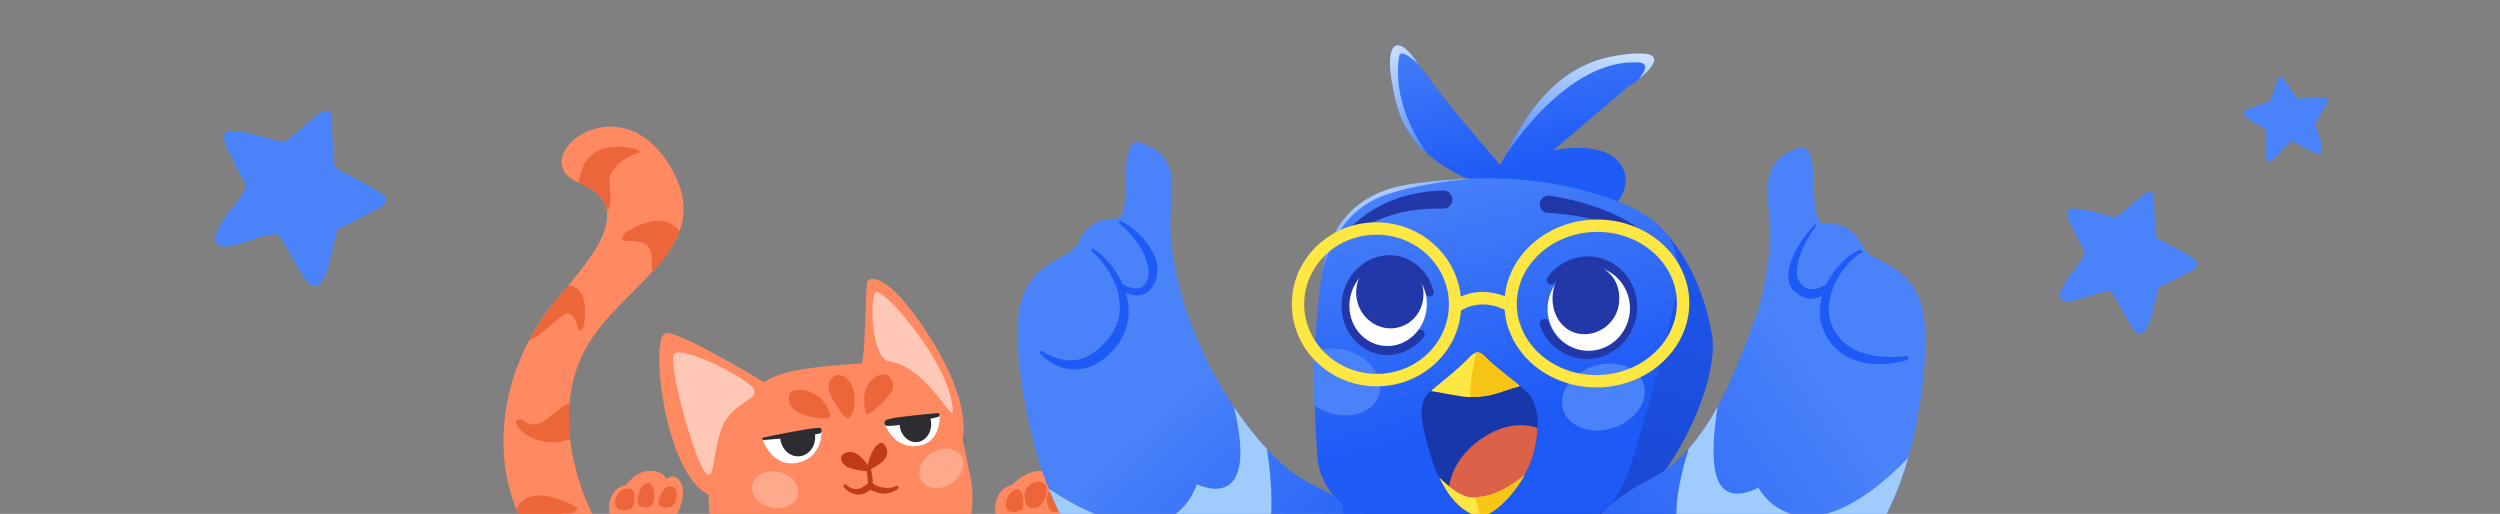 <svg width="360" height="74" viewBox="0 0 360 74" fill="none" xmlns="http://www.w3.org/2000/svg">
<rect x="0" y="0" width="360" height="74" fill="#808080" stroke="none"/>
<g clip-path="url(#clip0_13291_116694)">
<path d="M46.134 16.246C46.521 15.978 47.129 15.75 47.484 16.109C47.664 16.316 47.74 16.583 47.736 16.882L48.04 23.146C48.032 23.391 48.108 23.658 48.208 23.897C48.426 24.237 48.747 24.517 49.14 24.656C51.243 25.778 53.246 26.661 55.154 28.067C56.223 28.845 55.116 29.647 54.883 29.797C53.029 30.808 51.171 31.765 49.255 32.671C49.018 32.767 48.81 32.889 48.635 33.09C48.385 33.377 48.403 33.947 48.295 34.307C47.454 37.106 47.503 38.408 46.414 40.487C46.253 40.851 45.183 41.786 44.28 40.7C43.344 39.533 40.942 34.976 40.386 34.14C40.11 33.749 39.48 33.706 39.105 33.783C36.737 34.146 36.213 34.749 33.296 35.39C32.521 35.574 31.545 35.634 31.085 34.982C30.743 34.432 31.012 33.708 31.295 33.147C32.005 31.798 32.832 30.551 33.831 29.402C34.35 28.744 35.291 27.544 35.339 26.78C35.375 26.207 34.376 24.935 33.845 23.717C33.572 23.027 32.873 21.764 32.572 21.048C32.27 20.333 31.997 19.289 32.656 19.004C33.868 18.494 38.578 19.864 40.501 20.426C41.335 20.647 44.347 17.416 46.134 16.246Z" fill="#4A83F9"/>
<path d="M308.85 27.896C309.162 27.68 309.652 27.496 309.938 27.785C310.083 27.952 310.144 28.167 310.141 28.409L310.386 33.455C310.379 33.652 310.44 33.868 310.521 34.06C310.696 34.334 310.956 34.559 311.272 34.671C312.966 35.575 314.58 36.287 316.117 37.42C316.978 38.046 316.086 38.692 315.898 38.813C314.405 39.628 312.908 40.399 311.365 41.129C311.173 41.206 311.006 41.304 310.865 41.466C310.664 41.698 310.678 42.157 310.591 42.447C309.914 44.702 309.953 45.751 309.076 47.426C308.946 47.719 308.084 48.473 307.356 47.597C306.602 46.658 304.667 42.986 304.219 42.312C303.997 41.997 303.489 41.962 303.187 42.025C301.28 42.317 300.857 42.803 298.507 43.32C297.882 43.468 297.097 43.516 296.726 42.991C296.45 42.547 296.667 41.965 296.894 41.512C297.467 40.426 298.133 39.421 298.938 38.495C299.356 37.965 300.114 36.999 300.153 36.383C300.182 35.921 299.377 34.897 298.949 33.915C298.729 33.359 298.166 32.342 297.924 31.765C297.681 31.188 297.461 30.347 297.991 30.118C298.968 29.707 302.762 30.811 304.312 31.264C304.984 31.442 307.411 28.839 308.85 27.896Z" fill="#4A83F9"/>
<path d="M327.979 11.488C328.071 11.276 328.264 11.024 328.504 11.081C328.633 11.12 328.733 11.211 328.809 11.336L330.561 13.857C330.621 13.96 330.722 14.052 330.825 14.125C331.004 14.209 331.21 14.242 331.409 14.198C332.573 14.118 333.633 13.965 334.79 14.053C335.435 14.099 335.183 14.719 335.126 14.842C334.619 15.742 334.096 16.621 333.536 17.494C333.462 17.596 333.408 17.7 333.387 17.829C333.358 18.013 333.513 18.245 333.562 18.422C333.939 19.802 334.297 20.33 334.385 21.475C334.412 21.668 334.211 22.334 333.554 22.117C332.863 21.876 330.684 20.608 330.236 20.405C330.02 20.314 329.748 20.46 329.612 20.589C328.724 21.354 328.663 21.74 327.618 22.763C327.344 23.04 326.955 23.318 326.595 23.167C326.31 23.028 326.234 22.657 326.206 22.351C326.151 21.607 326.17 20.875 326.287 20.139C326.332 19.731 326.411 18.99 326.232 18.66C326.099 18.413 325.354 18.144 324.818 17.776C324.526 17.561 323.908 17.218 323.597 16.999C323.286 16.78 322.902 16.418 323.101 16.129C323.472 15.603 325.782 14.95 326.726 14.684C327.13 14.559 327.542 12.437 327.979 11.488Z" fill="#4A83F9"/>
<path d="M102.029 71.215C102.029 72.068 102.078 73.013 102.159 74H139.86C139.985 73.126 140.04 72.243 140.024 71.36C140.016 70.377 139.905 69.397 139.692 68.438C139.24 66.467 138.992 64.835 138.586 63.268C138.266 61.935 137.79 60.647 137.168 59.428C136.902 58.905 136.594 58.367 136.233 57.794C135.242 56.29 133.899 55.056 132.323 54.202C129.806 52.819 126.958 52.171 124.097 52.33C114.729 52.886 111.866 53.813 109.997 55.034C109.489 55.366 109.051 55.724 108.596 56.095C108.383 56.265 108.162 56.449 107.924 56.612C107.126 57.265 106.443 58.05 105.904 58.933C104.726 60.816 103.777 62.836 103.076 64.948C102.692 66.053 102.399 67.188 102.201 68.342C102.155 68.614 102.124 68.873 102.106 69.113C102.04 69.708 102.019 70.423 102.029 71.215Z" fill="#FF8961"/>
<path d="M135.632 63.119C135.807 63.154 138.59 63.264 138.59 63.264C138.59 63.264 140.102 58.416 134.039 48.756C127.976 39.096 124.997 39.645 124.84 40.713C124.682 41.782 124.57 51.254 124.108 52.323C123.646 53.392 135.632 63.119 135.632 63.119Z" fill="#FF8961"/>
<path d="M112.392 66.668C112.616 66.165 110.074 55.076 110.074 55.076C110.074 55.076 98.571 48.059 95.988 47.939C93.404 47.818 95.589 68.274 102.072 71.236C108.555 74.198 112.392 66.668 112.392 66.668Z" fill="#FF8961"/>
<path d="M127.343 60.967C127.343 60.967 128.631 64.743 132.244 64.201C135.611 63.702 135.314 59.7 135.314 59.7L127.493 60.797L127.343 60.967Z" fill="white"/>
<path d="M135.026 59.489C134.403 59.535 133.784 59.588 133.16 59.651C132.537 59.715 131.921 59.775 131.302 59.853L129.446 60.083C128.822 60.136 128.206 60.27 127.616 60.483C127.509 60.526 127.424 60.609 127.378 60.715C127.332 60.821 127.329 60.941 127.371 61.049C127.4 61.126 127.45 61.193 127.516 61.242C127.582 61.291 127.66 61.32 127.742 61.325C128.364 61.348 128.986 61.29 129.593 61.152L131.431 60.798C132.044 60.685 132.656 60.55 133.265 60.444C133.875 60.338 134.487 60.182 135.096 60.037C135.133 60.029 135.168 60.012 135.199 59.99C135.229 59.967 135.255 59.938 135.274 59.905C135.293 59.872 135.305 59.835 135.309 59.797C135.314 59.759 135.31 59.72 135.299 59.683C135.281 59.625 135.244 59.575 135.195 59.54C135.145 59.505 135.086 59.487 135.026 59.489Z" fill="#2C2C31"/>
<path d="M109.78 63.229C109.78 63.229 111.152 67.447 114.887 66.622C118.622 65.797 118.297 61.944 118.297 61.944L118.185 61.781L117.646 62.072L109.79 63.207L109.78 63.229Z" fill="white"/>
<path d="M117.849 61.605C117.177 61.661 116.512 61.753 115.85 61.867C115.189 61.98 114.531 62.104 113.869 62.22C113.207 62.337 112.549 62.468 111.891 62.602C111.233 62.737 110.575 62.875 109.917 63.013C109.871 63.023 109.831 63.051 109.805 63.091C109.78 63.131 109.771 63.179 109.78 63.225C109.789 63.268 109.812 63.306 109.846 63.332C109.881 63.358 109.923 63.37 109.966 63.367C110.638 63.31 111.306 63.264 111.975 63.197C112.644 63.13 113.312 63.07 113.981 62.992C114.65 62.914 115.315 62.857 115.98 62.765C116.645 62.673 117.31 62.585 117.968 62.443C118.079 62.427 118.178 62.368 118.245 62.277C118.312 62.187 118.341 62.074 118.325 61.962C118.309 61.85 118.25 61.75 118.161 61.682C118.072 61.614 117.96 61.585 117.849 61.601V61.605Z" fill="#2C2C31"/>
<path d="M129.53 60.73C129.516 60.923 129.524 61.116 129.551 61.307C129.747 62.779 130.917 63.826 132.163 63.642C133.409 63.458 134.263 62.121 134.06 60.649C134.036 60.471 133.998 60.294 133.948 60.121C133.948 60.121 130.644 60.581 129.53 60.73Z" fill="#2C2C31"/>
<path d="M112.371 62.613C112.354 62.802 112.354 62.991 112.371 63.179C112.525 64.715 113.771 65.844 115.144 65.702C116.516 65.561 117.52 64.206 117.37 62.673C117.343 62.395 117.278 62.121 117.177 61.86C116.376 61.998 113.491 62.493 112.371 62.613Z" fill="#2C2C31"/>
<path d="M122.077 60.193C122.571 60.274 123.425 58.597 122.942 56.393C122.459 54.188 120.842 53.675 120.078 54.195C119.315 54.715 118.902 55.688 119.9 57.479C120.898 59.269 121.584 60.111 122.077 60.193Z" fill="#ED6639"/>
<path d="M124.671 59.425C124.321 57.967 124.142 55.769 125.742 54.527C128.133 52.67 129.127 55.536 128.367 56.481C127.608 57.425 124.919 60.412 124.671 59.425Z" fill="#ED6639"/>
<path d="M119.364 60.146C119.924 60.04 118.976 57.885 117.884 57.099C116.231 55.907 113.756 55.787 113.62 56.951C113.515 57.828 113.62 58.78 115.181 59.47C116.291 59.948 117.88 60.443 119.364 60.146Z" fill="#ED6639"/>
<path d="M108.59 56.088C109.333 57.736 105.072 57.892 103.77 62.103C102.468 66.314 102.874 69.47 101.516 68.002C100.158 66.533 96.09 52.457 97.067 51.017C98.043 49.577 107.89 54.552 108.59 56.088Z" fill="#FFC8B6"/>
<path d="M127.93 51.997C125.525 51.643 125.063 42.376 126.233 42.047C127.402 41.718 137.018 52.521 137.2 59.198C137.249 61.094 133.57 52.846 127.93 51.997Z" fill="#FFC8B6"/>
<path d="M114.897 71.207C115.186 69.791 113.95 68.336 112.136 67.958C110.322 67.579 108.618 68.421 108.328 69.837C108.039 71.253 109.275 72.708 111.089 73.087C112.903 73.465 114.608 72.624 114.897 71.207Z" fill="#FFA98C"/>
<path d="M136.885 69.675C138.472 68.71 139.16 66.923 138.423 65.683C137.685 64.444 135.801 64.222 134.214 65.187C132.627 66.152 131.938 67.939 132.676 69.178C133.413 70.418 135.298 70.64 136.885 69.675Z" fill="#FFA98C"/>
<path d="M129.332 70.04C129.294 69.998 129.244 69.969 129.188 69.96C129.132 69.951 129.075 69.962 129.027 69.991C128.124 70.543 126.346 70.196 125.684 69.602C125.675 68.916 125.586 68.234 125.418 67.57C127.238 66.573 128.316 65.649 127.469 64.202C126.57 62.666 125.11 65.67 124.963 66.987C124.963 66.987 123.493 64.605 121.896 65.147C120.3 65.688 121.501 67.1 122.152 67.316C122.964 67.588 124.147 67.871 124.781 67.822C124.908 68.403 124.981 68.996 124.998 69.591C124.571 69.945 123.923 70.5 123.17 70.419C122.689 70.376 122.237 70.165 121.893 69.821C121.87 69.797 121.843 69.778 121.813 69.765C121.783 69.752 121.75 69.745 121.718 69.745C121.685 69.745 121.653 69.752 121.623 69.765C121.592 69.778 121.565 69.797 121.543 69.821C121.519 69.844 121.5 69.871 121.487 69.902C121.474 69.932 121.468 69.965 121.468 69.998C121.468 70.031 121.474 70.064 121.487 70.094C121.5 70.124 121.519 70.152 121.543 70.175C121.995 70.707 122.612 71.069 123.293 71.201C123.615 71.247 123.943 71.222 124.255 71.129C124.566 71.036 124.854 70.876 125.099 70.66C125.154 70.617 125.218 70.589 125.287 70.581C125.355 70.572 125.425 70.582 125.488 70.61C125.771 70.743 126.064 70.855 126.363 70.946C127.522 71.279 128.397 70.978 129.286 70.394C129.312 70.374 129.334 70.349 129.35 70.32C129.367 70.291 129.377 70.26 129.382 70.227C129.386 70.194 129.384 70.16 129.375 70.129C129.366 70.097 129.352 70.067 129.332 70.04Z" fill="#C03B17"/>
<path d="M87.738 73.996C87.738 73.996 87.178 70.458 90.157 69.828C90.157 69.828 91.582 67.765 93.595 67.793C95.607 67.822 95.936 68.979 95.936 68.979C95.936 68.979 97.081 67.871 98.037 69.492C98.993 71.112 97.55 73.996 97.55 73.996H87.738Z" fill="#FF8961"/>
<path d="M91.231 72.694C91.084 73.427 90.286 73.543 89.432 73.423C88.578 73.303 88.28 72.33 88.865 71.268C89.45 70.207 90.937 70.072 91.231 70.734C91.525 71.395 91.298 72.347 91.231 72.694Z" fill="#ED6639"/>
<path d="M93.258 73.041C92.32 73.207 91.834 72.885 91.834 72.071C91.834 71.257 92.226 69.898 93.136 69.594C94.046 69.29 94.252 70.967 94.186 71.643C94.119 72.319 94.046 72.903 93.258 73.041Z" fill="#ED6639"/>
<path d="M95.093 71.325C94.795 72 94.596 72.782 95.282 73.005C95.968 73.228 97.085 73.136 97.291 72.167C97.529 71.052 97.571 70.235 96.591 70.044C95.919 69.934 95.471 70.479 95.093 71.325Z" fill="#ED6639"/>
<path d="M143.323 73.996C143.323 73.996 142.865 70.458 145.742 69.853C145.742 69.853 147.195 68.204 149.131 67.871C151.066 67.539 151.42 69.131 151.42 69.131C151.42 69.131 152.516 67.949 153.611 69.315C154.707 70.681 153.153 74 153.153 74L143.323 73.996Z" fill="#FF8961"/>
<path d="M145.116 73.494C145.697 73.936 146.68 73.745 147.216 73.317C147.566 73.027 147.436 69.673 146.064 70.579C144.296 71.743 144.941 73.36 145.116 73.494Z" fill="#ED6639"/>
<path d="M148.05 70.054C147.5 70.553 147.419 71.24 147.647 72.199C147.843 73.023 148.256 73.204 149.012 73.161C149.877 73.115 150.728 71.774 150.745 70.56C150.763 69.347 149.338 68.894 148.05 70.054Z" fill="#ED6639"/>
<path d="M152.121 70.245C151.039 70.49 150.608 71.144 150.745 72.085C150.881 73.027 151.036 73.6 151.704 73.745C152.544 73.929 153.493 72.729 153.493 71.548C153.493 70.366 153.048 70.037 152.121 70.245Z" fill="#ED6639"/>
<path d="M74.341 73.271L74.533 73.731C74.533 73.731 74.533 73.759 74.554 73.77C74.582 73.844 74.617 73.922 74.649 74H85.276C83.635 70.634 82.558 67.015 82.091 63.292C82.091 63.207 82.073 63.115 82.067 63.03C82.042 62.864 82.028 62.676 82.014 62.521C81.944 61.749 81.906 60.967 81.906 60.189C81.906 59.835 81.906 59.506 81.93 59.166C81.93 58.972 81.948 58.781 81.962 58.59C81.975 58.398 81.99 58.204 82.007 58.013C82.188 55.945 82.678 53.917 83.46 51.997C85.581 46.856 90.303 43.08 93.881 39.199L94.326 38.71C94.627 38.375 94.917 38.036 95.197 37.691C95.323 37.538 95.446 37.386 95.565 37.235C95.691 37.069 95.813 36.909 95.915 36.743C95.931 36.727 95.945 36.709 95.957 36.69C96.065 36.538 96.177 36.386 96.282 36.233C96.387 36.081 96.51 35.88 96.632 35.724C96.755 35.568 96.846 35.37 96.948 35.211C97.094 34.959 97.231 34.708 97.357 34.453C97.42 34.326 97.48 34.199 97.539 34.068L97.686 33.714C97.749 33.569 97.805 33.417 97.858 33.268C98.841 30.572 98.68 27.564 96.457 23.877C89.005 11.457 75.244 22.907 83.348 26.322L83.439 26.361C83.764 26.495 84.072 26.637 84.352 26.779C84.429 26.817 84.513 26.86 84.587 26.902C85.017 27.134 85.422 27.41 85.798 27.723L85.987 27.883L86.18 28.067C86.232 28.116 86.281 28.169 86.327 28.215C86.372 28.261 86.46 28.367 86.519 28.442C86.546 28.471 86.57 28.501 86.593 28.534C86.595 28.539 86.595 28.546 86.593 28.551C86.638 28.608 86.68 28.667 86.719 28.728C86.777 28.806 86.829 28.887 86.876 28.972C86.897 29.001 86.915 29.036 86.936 29.064L86.957 29.11C87.002 29.19 87.043 29.271 87.079 29.355C87.081 29.365 87.081 29.376 87.079 29.386C87.114 29.457 87.146 29.532 87.174 29.606C87.202 29.68 87.244 29.8 87.272 29.903C87.3 30.006 87.31 30.038 87.324 30.105C87.338 30.172 87.345 30.193 87.352 30.239C87.355 30.252 87.355 30.265 87.352 30.278C87.352 30.356 87.38 30.43 87.391 30.512C87.804 33.629 84.835 37.507 81.874 41.067C81.174 41.93 80.446 42.769 79.774 43.583C78.412 45.248 77.221 47.047 76.217 48.954C72.076 56.718 71.302 65.783 74.341 73.271Z" fill="#FF8961"/>
<path d="M83.347 26.322L83.438 26.361C86.043 27.44 87.198 28.856 87.433 30.512C88.346 29.146 87.765 27.681 87.741 26.23C87.699 24.181 90.009 22.564 92.039 21.984C92.417 21.874 91.665 21.478 91.287 21.396C88.35 20.767 83.96 20.809 83.347 26.322Z" fill="#ED6639"/>
<path d="M89.999 34.673C91.252 34.627 93.09 34.768 93.538 35.795C94.102 37.093 93.758 38.272 93.888 39.206C95.638 37.316 97.102 35.402 97.868 33.293C95.81 30.625 92.355 32.069 90.139 33.456C89.6 33.774 89.358 34.694 89.999 34.673Z" fill="#ED6639"/>
<path d="M76.213 48.962C77.323 48.764 79.749 46.336 81.188 45.321C82.329 44.51 82.997 46.251 83.347 47.483C83.463 47.911 84.009 47.327 84.079 46.885C84.779 42.479 83.277 41.301 81.926 41.067C79.723 43.464 77.806 46.114 76.213 48.962Z" fill="#ED6639"/>
<path d="M74.32 61.009C75.237 63.076 78.787 64.169 81.087 63.486C81.414 63.385 81.751 63.316 82.091 63.281C81.88 61.529 81.851 59.76 82.007 58.002C80.502 58.653 79.028 60.348 77.929 60.893C77.519 61.094 77.059 61.168 76.607 61.105C76.155 61.042 75.732 60.845 75.391 60.539C74.947 60.217 74.093 60.486 74.32 61.009Z" fill="#ED6639"/>
<path d="M74.341 73.271L74.533 73.731C74.533 73.731 74.533 73.759 74.554 73.769C74.586 73.847 74.621 73.925 74.652 73.999H80.495C81.067 73.922 81.644 73.892 82.221 73.911C82.725 73.911 83.393 73.249 82.952 73.009C80.502 71.671 76.126 69.923 74.341 73.271Z" fill="#ED6639"/>
<g clip-path="url(#clip1_13291_116694)">
<path d="M192.029 87.72C182.971 95.344 167.683 93.394 157.965 82.08C157.618 81.663 157.271 81.262 156.942 80.827C154.477 77.677 152.517 74.074 151.007 70.349C147.085 60.654 146.391 50.158 148.595 44.849C151.77 37.226 160.638 36.181 164.282 34.911C167.909 33.623 166.919 34.998 172.056 48C173.288 51.115 175.249 54.962 177.678 58.617C179.101 60.776 180.698 62.812 182.45 64.709C184.463 66.833 186.615 68.608 188.836 69.705C200.202 75.24 202.337 79.052 192.029 87.72Z" fill="url(#paint0_linear_13291_116694)"/>
<path d="M166.659 43.283C166.815 43.3 171.084 45.493 171.084 45.493C171.084 45.493 168.308 37.957 168.568 31.325C168.759 26.33 169.887 22.065 163.64 20.412C160.863 21.143 163.206 30.263 161.002 31.499C161.002 31.499 156.959 30.907 155.293 34.893C154.235 37.4 148.942 37.33 147.137 43.091C145.211 49.236 148.439 62.011 148.439 62.011L156.681 61.089L166.659 43.283Z" fill="#4A83F9"/>
<path d="M192.792 67.46C194.111 79.905 195.083 96.318 203.013 102.149C212.696 109.286 234.96 103.89 237.65 101.244C240.339 98.598 229.372 79.922 229.98 71.445C230.604 62.969 192.792 67.46 192.792 67.46Z" fill="url(#paint1_linear_13291_116694)"/>
<path d="M232.374 73.638C231.403 74.039 227.967 75.414 227.967 75.414C227.967 75.414 228.418 94.351 237.667 101.244C237.667 101.244 246.257 94.003 248.842 84.709C251.428 75.414 237.441 73.412 236.348 71.654C235.255 69.896 232.374 73.638 232.374 73.638Z" fill="url(#paint2_linear_13291_116694)"/>
<path d="M235.949 11.413C235.099 12.092 234.335 12.596 234.335 12.596L223.629 21.665C223.629 21.665 230.674 20.011 233.312 23.579C235.949 27.148 231.559 31.812 227.741 31.273C225.763 30.994 222.379 29.584 219.568 28.262C222.553 32.665 217.503 28.61 217.503 28.61C213.321 26.66 208.844 25.042 205.547 22.135C203.343 20.238 201.781 17.696 201.087 14.877C198.883 6.208 201.035 4.729 203.656 8.402C203.864 8.698 204.072 8.976 204.28 9.255C204.28 9.255 204.298 9.255 204.298 9.272C208.844 15.573 212.939 20.098 216.045 23.753C216.167 23.527 216.271 23.301 216.393 23.057C216.393 23.057 216.41 23.023 216.445 22.97C219.03 17.923 223.299 9.603 232.6 8.054C240.895 6.678 238.153 9.637 235.949 11.413Z" fill="url(#paint3_linear_13291_116694)"/>
<path d="M227.342 31.952C227.342 31.952 237.702 31.151 238.656 32.248C239.611 33.362 244.712 37.73 246.552 48.365C247.575 55.763 240.27 69.722 234.058 73.865C229.025 77.224 208.237 75.553 208.237 75.553L227.342 31.952Z" fill="url(#paint4_linear_13291_116694)"/>
<path d="M240.895 44.606C238.535 54.614 236.886 60.323 235.081 66.171C233.919 69.948 231.958 74.752 226.544 75.205C216.115 76.093 207.404 76.197 196.367 73.987C192.567 73.221 189.964 69.531 189.686 65.649C189.495 62.917 189.374 60.393 189.305 57.991C189.218 55.31 189.235 52.769 189.339 50.28C189.461 47.286 189.704 44.345 190.085 41.264C190.085 41.246 190.085 41.212 190.103 41.159C190.12 41.107 190.12 41.072 190.12 41.02C190.12 40.968 190.138 40.898 190.155 40.829C190.172 40.759 190.172 40.672 190.19 40.602L190.294 39.871C191.439 31.604 196.124 27.409 203.794 26.434C206.779 26.034 209.781 25.79 212.783 25.703C218.544 25.564 223.663 26.156 228.817 27.635C241.311 31.203 242.96 35.885 240.895 44.606Z" fill="url(#paint5_linear_13291_116694)"/>
<path d="M274.785 65.928C273.535 70.297 271.644 74.683 269.11 78.582C268.382 79.696 267.601 80.757 266.768 81.784C257.31 93.307 243.636 95.291 234.596 87.65C225.555 80.009 226.683 74.665 237.927 68.817C239.906 67.79 241.641 66.328 243.168 64.57C244.747 62.777 246.118 60.706 247.315 58.53C249.259 55.014 250.734 51.237 251.931 48C256.773 34.893 255.749 33.536 259.41 34.737C263.072 35.938 271.956 36.773 275.305 44.327C277.318 48.888 277.232 57.382 274.785 65.928Z" fill="url(#paint6_linear_13291_116694)"/>
<path d="M257.016 44.084C256.859 44.101 252.643 46.398 252.643 46.398C252.643 46.398 255.246 38.81 254.829 32.161C254.517 27.165 253.302 22.936 259.514 21.143C262.308 21.804 260.174 30.994 262.395 32.161C262.395 32.161 266.421 31.482 268.191 35.433C269.301 37.922 274.594 37.73 276.537 43.44C278.602 49.532 275.652 62.394 275.652 62.394L267.375 61.663L257.016 44.084Z" fill="#4A83F9"/>
<path d="M274.785 65.928C273.535 70.297 271.644 74.683 269.11 78.582C261.059 84.987 251.254 90.313 249.918 79.765C249.918 79.765 236.695 85.248 243.185 64.588C244.764 62.795 246.135 60.723 247.333 58.548C246.205 66.015 246.049 73.708 253.215 70.227C253.181 70.227 259.289 81.889 274.785 65.928Z" fill="#A0CBFD"/>
<path d="M175.11 79.104C175.11 79.104 176.134 95.483 156.942 80.844C154.477 77.677 152.517 74.074 151.007 70.349C159.145 75.901 168.967 78.617 172.368 69.722C172.368 69.722 181.513 74.439 177.678 58.583C179.101 60.741 180.698 62.777 182.45 64.674C183.457 71.48 184.515 85.266 175.11 79.104Z" fill="#A0CBFD"/>
<path d="M261.51 32.544C260.746 33.536 260.121 34.615 259.618 35.746C259.132 36.878 258.733 38.079 258.733 39.21C258.733 39.715 258.872 40.202 259.132 40.637C259.184 40.724 259.254 40.811 259.341 40.898L259.618 41.159C259.705 41.246 259.809 41.299 259.913 41.368C260.017 41.438 260.121 41.473 260.226 41.525C260.677 41.682 261.18 41.699 261.649 41.56C262.169 41.403 262.672 41.159 263.106 40.846L263.141 40.811C263.245 40.724 263.384 40.689 263.523 40.707C263.661 40.724 263.783 40.794 263.87 40.898C263.956 41.003 264.009 41.142 263.991 41.281C263.991 41.42 263.922 41.542 263.818 41.647C263.557 41.89 263.28 42.117 262.985 42.308C262.69 42.5 262.36 42.656 262.013 42.778C261.319 43.022 260.486 43.109 259.722 42.813C259.531 42.743 259.358 42.656 259.184 42.552C259.028 42.447 258.855 42.343 258.699 42.221L258.282 41.838C258.143 41.682 258.022 41.525 257.918 41.334C257.501 40.602 257.466 39.802 257.553 39.105C257.744 37.696 258.334 36.512 258.976 35.398C259.636 34.284 260.416 33.257 261.319 32.352C261.336 32.335 261.371 32.317 261.406 32.317C261.44 32.317 261.458 32.335 261.492 32.352C261.51 32.37 261.527 32.404 261.527 32.422C261.544 32.491 261.544 32.526 261.51 32.544Z" fill="#1E5AF6"/>
<path d="M267.982 36.46C267.549 36.617 267.132 36.982 266.75 37.33C266.369 37.696 266.004 38.096 265.692 38.514C265.032 39.332 264.477 40.254 264.061 41.229C263.644 42.169 263.401 43.178 263.332 44.205C263.297 45.197 263.488 46.19 263.904 47.095L264.234 47.756C264.373 47.965 264.529 48.157 264.668 48.365C264.737 48.47 264.807 48.574 264.876 48.661L265.137 48.922C265.31 49.096 265.449 49.305 265.657 49.427C266.403 50.089 267.323 50.524 268.277 50.837C270.221 51.446 272.425 51.533 274.542 51.289H274.559C274.629 51.289 274.681 51.307 274.733 51.342C274.785 51.377 274.819 51.429 274.837 51.498C274.854 51.568 274.837 51.62 274.802 51.69C274.767 51.742 274.715 51.794 274.663 51.812C272.511 52.49 270.186 52.682 267.913 52.108C266.785 51.812 265.657 51.324 264.737 50.524C264.477 50.35 264.304 50.106 264.078 49.897L263.766 49.566C263.679 49.444 263.592 49.323 263.505 49.201C263.332 48.957 263.158 48.714 263.002 48.452L262.603 47.634C262.134 46.52 261.961 45.302 262.082 44.084C262.221 42.917 262.568 41.786 263.089 40.742C263.609 39.715 264.269 38.775 265.067 37.957C265.466 37.539 265.883 37.156 266.334 36.808C266.82 36.495 267.254 36.129 267.896 36.007C267.948 35.99 268 36.007 268.052 36.042C268.104 36.077 268.139 36.112 268.156 36.164C268.173 36.216 268.156 36.268 268.139 36.321C268.121 36.373 268.069 36.408 268.017 36.425L267.982 36.46Z" fill="#1E5AF6"/>
<path d="M157.462 35.851C158.434 36.477 159.284 37.278 159.996 38.2C160.724 39.123 161.314 40.115 161.783 41.194C162.234 42.308 162.494 43.492 162.529 44.675C162.581 45.894 162.269 47.13 161.766 48.243L161.332 49.062C161.176 49.323 160.985 49.549 160.811 49.81C160.464 50.315 160.013 50.733 159.596 51.15C158.694 51.951 157.636 52.647 156.421 52.978C155.206 53.309 153.939 53.274 152.742 52.856C151.614 52.473 150.59 51.794 149.775 50.924C149.74 50.872 149.705 50.819 149.705 50.767C149.705 50.715 149.723 50.645 149.757 50.611C149.792 50.558 149.844 50.541 149.914 50.524C149.966 50.506 150.035 50.524 150.087 50.558L150.104 50.576C151.892 51.777 154.13 52.282 155.97 51.585C156.907 51.272 157.722 50.645 158.486 49.967C158.85 49.601 159.232 49.236 159.544 48.835C159.701 48.626 159.891 48.452 160.013 48.226L160.395 47.565C160.863 46.677 161.228 45.702 161.245 44.658C161.297 43.596 161.141 42.552 160.829 41.542C160.481 40.515 159.996 39.541 159.388 38.636C158.781 37.73 158.087 36.86 157.236 36.199L157.219 36.181C157.184 36.147 157.15 36.094 157.15 36.042C157.15 35.99 157.15 35.938 157.184 35.885C157.219 35.851 157.254 35.816 157.306 35.798C157.375 35.798 157.427 35.816 157.462 35.851Z" fill="#1E5AF6"/>
<path d="M193.001 34.371C194.753 32.161 197.009 30.403 199.56 29.236C200.862 28.645 202.215 28.209 203.603 27.914C204.992 27.618 206.397 27.461 207.82 27.426C208.167 27.426 208.48 27.548 208.74 27.792C208.983 28.035 209.122 28.349 209.139 28.697C209.156 29.045 209.017 29.376 208.792 29.619C208.566 29.863 208.237 30.02 207.907 30.037H207.837C206.553 30.002 205.269 30.072 204.002 30.211C202.736 30.35 201.469 30.611 200.254 31.012C199.022 31.395 197.825 31.917 196.714 32.561C195.569 33.222 194.493 33.988 193.521 34.876C193.452 34.928 193.383 34.963 193.296 34.963C193.209 34.963 193.122 34.928 193.07 34.876C193.001 34.824 192.966 34.737 192.966 34.65C192.931 34.528 192.966 34.441 193.001 34.371Z" fill="#2238A8"/>
<path d="M223.125 28.157C226.11 28.645 229.06 29.393 231.854 30.594C233.259 31.186 234.596 31.934 235.845 32.822C237.094 33.71 238.205 34.789 239.09 36.025C239.142 36.112 239.159 36.199 239.159 36.303C239.142 36.408 239.09 36.495 239.021 36.547C238.951 36.599 238.847 36.634 238.743 36.634C238.639 36.616 238.552 36.582 238.483 36.512C237.546 35.433 236.435 34.545 235.203 33.831C233.971 33.135 232.652 32.561 231.299 32.126C228.574 31.256 225.728 30.82 222.865 30.646C222.535 30.611 222.24 30.472 222.032 30.229C221.824 29.985 221.702 29.654 221.737 29.341C221.754 29.01 221.911 28.714 222.154 28.488C222.396 28.262 222.709 28.157 223.039 28.175C223.056 28.157 223.091 28.157 223.125 28.157Z" fill="#2238A8"/>
<path d="M232.322 61.611C235.515 60.567 237.459 57.747 236.678 55.293C235.897 52.839 232.652 51.69 229.459 52.734C226.266 53.779 224.323 56.598 225.104 59.052C225.902 61.507 229.129 62.638 232.322 61.611Z" fill="#4A83F9"/>
<path d="M198.589 56.877C197.79 59.331 194.563 60.48 191.37 59.435C190.624 59.192 189.93 58.844 189.287 58.408C189.201 55.728 189.218 53.187 189.322 50.698C190.693 50.089 192.463 49.984 194.216 50.559C197.409 51.603 199.37 54.44 198.589 56.877Z" fill="#4A83F9"/>
<path d="M212.748 25.668C208.132 26.051 203.274 26.765 199.456 28.088C192.254 30.577 190.519 38.253 190.155 40.585L190.259 39.854C191.404 31.586 196.089 27.391 203.759 26.417C206.744 25.999 209.746 25.755 212.748 25.668Z" fill="url(#paint7_linear_13291_116694)"/>
<path d="M161.523 31.882C162.703 32.526 163.761 33.379 164.646 34.389C165.514 35.416 166.33 36.599 166.607 38.044C166.729 38.775 166.659 39.541 166.434 40.254C166.364 40.428 166.312 40.602 166.225 40.776L165.965 41.281C165.861 41.438 165.722 41.594 165.601 41.734C165.462 41.873 165.306 41.995 165.15 42.117C164.455 42.569 163.588 42.604 162.894 42.43C162.2 42.256 161.558 41.96 160.985 41.542C160.933 41.508 160.898 41.473 160.863 41.42C160.829 41.368 160.811 41.316 160.794 41.264C160.777 41.212 160.777 41.159 160.794 41.107C160.811 41.055 160.829 41.003 160.846 40.95C160.881 40.898 160.915 40.864 160.968 40.829C161.02 40.794 161.072 40.776 161.124 40.759C161.176 40.742 161.228 40.742 161.28 40.759C161.332 40.776 161.384 40.794 161.436 40.811L161.453 40.829C161.957 41.142 162.512 41.368 163.085 41.49C163.64 41.594 164.178 41.525 164.56 41.246C164.941 40.968 165.236 40.446 165.34 39.906C165.445 39.367 165.427 38.792 165.288 38.253C165.15 37.678 164.959 37.121 164.733 36.582C164.455 36.025 164.143 35.502 163.796 34.998C163.067 33.971 162.217 33.031 161.245 32.213C161.193 32.178 161.176 32.126 161.158 32.056C161.158 32.004 161.158 31.934 161.193 31.882C161.228 31.83 161.28 31.795 161.332 31.778C161.419 31.847 161.488 31.865 161.523 31.882Z" fill="#1E5AF6"/>
<path d="M230.778 55.763C230.605 55.78 230.431 55.78 230.275 55.78C222.935 55.972 216.826 50.733 216.636 44.066C216.462 37.556 222.015 32.074 229.112 31.638C229.286 31.621 229.459 31.621 229.615 31.621C236.956 31.412 243.064 36.669 243.255 43.335C243.428 49.845 237.875 55.31 230.778 55.763ZM218.423 44.014C218.579 49.688 223.872 54.179 230.223 54.005C236.574 53.831 241.624 49.062 241.467 43.387C241.311 37.713 236.019 33.222 229.668 33.396C223.299 33.57 218.267 38.34 218.423 44.014Z" fill="#FEE643"/>
<path d="M199.039 55.606C198.623 55.624 198.207 55.641 197.79 55.624C191.057 55.38 185.799 49.88 186.025 43.37C186.268 36.86 191.925 31.778 198.64 32.021C205.373 32.265 210.631 37.765 210.406 44.275C210.197 50.367 205.2 55.223 199.039 55.606ZM197.512 33.814C192.254 34.145 188.003 38.253 187.812 43.44C187.604 48.957 192.116 53.622 197.859 53.831C203.603 54.04 208.427 49.723 208.636 44.188C208.844 38.653 204.332 34.006 198.588 33.797C198.224 33.797 197.859 33.797 197.512 33.814Z" fill="#FEE643"/>
<path d="M217.052 44.797C216.896 44.71 213.321 42.587 210.041 44.954L209 43.492C213.269 40.428 217.798 43.144 217.989 43.265L217.052 44.797Z" fill="#FEE643"/>
<path d="M221.407 61.611C221.338 62.777 221.164 63.926 220.887 65.058C220.574 66.241 220.123 67.39 219.498 68.452C217.555 71.933 214.327 74.77 212.696 74.317C211.134 73.882 209.729 72.733 208.531 71.028C208.028 70.297 207.594 69.531 207.213 68.73C206.692 67.616 206.258 66.45 205.911 65.266C204.54 60.532 204.089 57.921 205.946 56.389L206.05 56.302C209.121 53.744 209.954 53.1 211.447 51.62C212.262 50.82 212.748 50.21 213.946 51.429C215.282 52.804 217.451 54.405 218.908 55.606C219.325 55.954 219.672 56.268 219.932 56.529C220.956 57.556 221.511 59.261 221.407 61.611Z" fill="#1737AA"/>
<path d="M218.683 55.658C215.872 56.372 215.178 57.138 211.69 57.173C211.603 57.173 211.499 57.173 211.412 57.173C210.527 57.173 208.306 56.668 206.224 56.337C206.206 56.337 206.189 56.32 206.172 56.32C206.154 56.302 206.154 56.285 206.154 56.268C206.154 56.25 206.154 56.233 206.154 56.215C206.154 56.198 206.172 56.181 206.189 56.181C209.139 53.726 209.972 53.082 211.43 51.62C211.846 51.203 212.176 50.837 212.575 50.75C212.939 50.68 213.356 50.837 213.928 51.429C215.23 52.769 217.277 54.283 218.735 55.467C218.752 55.484 218.77 55.502 218.77 55.519C218.77 55.536 218.787 55.554 218.77 55.589C218.77 55.606 218.752 55.624 218.735 55.641C218.735 55.641 218.718 55.641 218.683 55.658Z" fill="#FEE643"/>
<path d="M221.408 61.611C221.338 62.777 221.165 63.926 220.887 65.057C219.742 69.792 214.848 74.909 212.714 74.317C211.152 73.882 209.746 72.733 208.549 71.028C208.723 68.138 210.215 65.249 213.529 63.038C216.479 61.054 219.29 60.915 221.408 61.611Z" fill="#DB6249"/>
<path d="M219.516 68.434C217.729 71.602 214.9 74.265 213.165 74.335C213.009 74.352 212.853 74.335 212.714 74.3C211.152 73.865 209.746 72.716 208.549 71.01C208.046 70.279 207.612 69.513 207.23 68.713C208.584 70.053 210.319 71.532 211.898 71.62C212.089 71.637 212.263 71.637 212.436 71.62C215.195 71.55 217.815 69.844 219.516 68.434Z" fill="#FEE643"/>
<path d="M218.683 55.658C215.872 56.372 215.178 57.138 211.69 57.173C211.655 55.38 212.176 52.386 212.575 50.75C212.939 50.68 213.356 50.837 213.928 51.429C215.23 52.769 217.277 54.283 218.735 55.467C218.752 55.484 218.77 55.502 218.77 55.519C218.77 55.536 218.77 55.554 218.77 55.571C218.77 55.589 218.752 55.606 218.735 55.623C218.718 55.641 218.7 55.641 218.683 55.658Z" fill="#F6C516"/>
<path d="M219.516 68.434C217.729 71.602 214.9 74.265 213.165 74.335L212.436 71.602C215.195 71.55 217.815 69.844 219.516 68.434Z" fill="#F6C516"/>
<path d="M205.529 22.135C203.326 20.238 201.764 17.696 201.07 14.877C198.866 6.208 201.018 4.729 203.638 8.402C203.846 8.698 204.054 8.976 204.263 9.255C202.718 7.845 201.556 7.166 201.451 8.228C200.584 14.285 203.742 19.646 205.529 22.135Z" fill="url(#paint8_linear_13291_116694)"/>
<path d="M235.949 11.413C237.007 10.125 237.389 9.098 235.984 8.993C225.711 8.367 217.191 21.735 216.427 22.953C219.013 17.905 223.281 9.585 232.583 8.036C240.895 6.678 238.153 9.637 235.949 11.413Z" fill="url(#paint9_linear_13291_116694)"/>
<path d="M198.918 49.775C195.951 49.253 193.973 46.19 194.545 42.969C195.118 39.732 197.999 37.539 200.966 38.078C203.083 38.444 204.697 40.115 205.235 42.204C205.252 42.325 205.339 42.43 205.408 42.517C205.478 42.604 205.599 42.656 205.738 42.691C205.825 42.709 205.946 42.709 206.05 42.656C206.154 42.604 206.241 42.569 206.311 42.5C206.38 42.43 206.432 42.343 206.449 42.239C206.467 42.151 206.484 42.03 206.449 41.925C205.79 39.367 203.812 37.313 201.174 36.843C197.513 36.199 193.99 38.862 193.296 42.761C192.619 46.66 195.031 50.367 198.675 51.028C201.122 51.464 203.517 50.402 205.026 48.505C205.078 48.435 205.113 48.365 205.131 48.278C205.148 48.191 205.165 48.122 205.148 48.035C205.148 47.965 205.096 47.861 205.061 47.808C205.026 47.739 204.974 47.669 204.905 47.617C204.818 47.565 204.731 47.513 204.627 47.495C204.523 47.478 204.402 47.478 204.298 47.53C204.194 47.565 204.089 47.634 204.02 47.739C202.823 49.27 200.896 50.106 198.918 49.775Z" fill="#2238A8"/>
<path d="M205.373 44.867C205.946 41.629 203.95 38.601 200.914 38.061C197.894 37.522 194.979 39.715 194.406 42.935C193.834 46.172 195.829 49.201 198.866 49.74C201.903 50.28 204.818 48.104 205.373 44.867Z" fill="white"/>
<path d="M201.729 47.042C204.263 46.19 205.582 43.37 204.714 40.707C203.829 38.061 201.07 36.599 198.536 37.452C196.003 38.305 194.684 41.124 195.552 43.788C196.437 46.433 199.196 47.895 201.729 47.042Z" fill="#2238A8"/>
<path d="M223.021 46.398C222.986 46.277 222.917 46.172 222.83 46.102C222.744 46.016 222.639 45.963 222.501 45.946C222.396 45.928 222.292 45.928 222.188 45.963C222.119 45.981 222.032 46.016 221.963 46.068C221.893 46.12 221.841 46.19 221.789 46.259C221.754 46.346 221.72 46.416 221.72 46.503C221.72 46.572 221.72 46.677 221.737 46.747C222.119 47.965 222.83 49.044 223.785 49.88C224.739 50.715 225.884 51.307 227.134 51.568C231.021 52.334 234.821 49.688 235.619 45.702C236.4 41.699 233.884 37.835 229.997 37.051C228.644 36.79 227.255 36.93 226.006 37.452C224.739 37.957 223.646 38.809 222.848 39.941C222.796 40.011 222.761 40.097 222.744 40.185C222.744 40.254 222.726 40.359 222.744 40.446C222.761 40.533 222.796 40.602 222.848 40.689C222.9 40.759 222.969 40.811 223.039 40.863C223.108 40.898 223.195 40.95 223.281 40.95C223.403 40.968 223.542 40.95 223.663 40.916C223.785 40.881 223.889 40.794 223.958 40.689C224.6 39.784 225.503 39.088 226.526 38.67C227.55 38.252 228.678 38.148 229.754 38.34C232.912 38.966 234.96 42.169 234.318 45.476C233.658 48.783 230.57 50.959 227.394 50.332C226.388 50.123 225.451 49.653 224.687 48.957C223.906 48.261 223.351 47.373 223.021 46.398Z" fill="#2238A8"/>
<path d="M234.595 45.598C235.255 42.291 233.173 39.123 229.962 38.461C226.752 37.817 223.611 39.976 222.969 43.265C222.31 46.572 224.392 49.74 227.602 50.402C230.813 51.046 233.936 48.905 234.595 45.598Z" fill="white"/>
<path d="M233.155 43.509C232.93 46.329 230.361 48.365 227.706 48.104C225.051 47.843 223.403 45.389 223.576 42.587C223.75 39.697 225.971 37.678 228.626 37.939C231.264 38.218 233.433 40.202 233.155 43.509Z" fill="#2238A8"/>
</g>
</g>
<defs>
<linearGradient id="paint0_linear_13291_116694" x1="152.598" y1="34.139" x2="208.24" y2="96.893" gradientUnits="userSpaceOnUse">
<stop offset="0.331" stop-color="#4A83F9"/>
<stop offset="0.836" stop-color="#1E5AF6"/>
</linearGradient>
<linearGradient id="paint1_linear_13291_116694" x1="211.719" y1="64.538" x2="228.571" y2="114.192" gradientUnits="userSpaceOnUse">
<stop offset="0.344" stop-color="#1E5AF6"/>
<stop offset="0.934" stop-color="#1A48D0"/>
</linearGradient>
<linearGradient id="paint2_linear_13291_116694" x1="226.788" y1="78.706" x2="247.204" y2="104.341" gradientUnits="userSpaceOnUse">
<stop stop-color="#1E5AF6"/>
<stop offset="0.415" stop-color="#1A48D0"/>
</linearGradient>
<linearGradient id="paint3_linear_13291_116694" x1="213.038" y1="1.064" x2="219.229" y2="31.309" gradientUnits="userSpaceOnUse">
<stop stop-color="#4A83F9"/>
<stop offset="0.783" stop-color="#1E5AF6"/>
</linearGradient>
<linearGradient id="paint4_linear_13291_116694" x1="243.364" y1="21.277" x2="225.941" y2="89.45" gradientUnits="userSpaceOnUse">
<stop offset="0.007" stop-color="#1E5AF6"/>
<stop offset="0.774" stop-color="#1A48D0"/>
</linearGradient>
<linearGradient id="paint5_linear_13291_116694" x1="202.112" y1="13.721" x2="220.104" y2="80.57" gradientUnits="userSpaceOnUse">
<stop offset="0.15" stop-color="#4A83F9"/>
<stop offset="0.709" stop-color="#1E5AF6"/>
</linearGradient>
<linearGradient id="paint6_linear_13291_116694" x1="279.723" y1="40.389" x2="215.003" y2="84.587" gradientUnits="userSpaceOnUse">
<stop offset="0.269" stop-color="#4A83F9"/>
<stop offset="1" stop-color="#1E5AF6"/>
</linearGradient>
<linearGradient id="paint7_linear_13291_116694" x1="194.805" y1="23.448" x2="200.5" y2="35.791" gradientUnits="userSpaceOnUse">
<stop offset="0.14" stop-color="#DBEEFF"/>
<stop offset="1" stop-color="#4A83F9"/>
</linearGradient>
<linearGradient id="paint8_linear_13291_116694" x1="194.929" y1="4.297" x2="208.035" y2="21.064" gradientUnits="userSpaceOnUse">
<stop offset="0.147" stop-color="#DBEEFF"/>
<stop offset="1" stop-color="#4A83F9"/>
</linearGradient>
<linearGradient id="paint9_linear_13291_116694" x1="230.533" y1="4.297" x2="226.445" y2="25.297" gradientUnits="userSpaceOnUse">
<stop stop-color="#DBEEFF"/>
<stop offset="1" stop-color="#4A83F9"/>
</linearGradient>
<clipPath id="clip0_13291_116694">
<rect width="360" height="74" fill="white"/>
</clipPath>
<clipPath id="clip1_13291_116694">
<rect width="130.841" height="139.42" fill="white" transform="translate(146.495 6.435)"/>
</clipPath>
</defs>
</svg>
